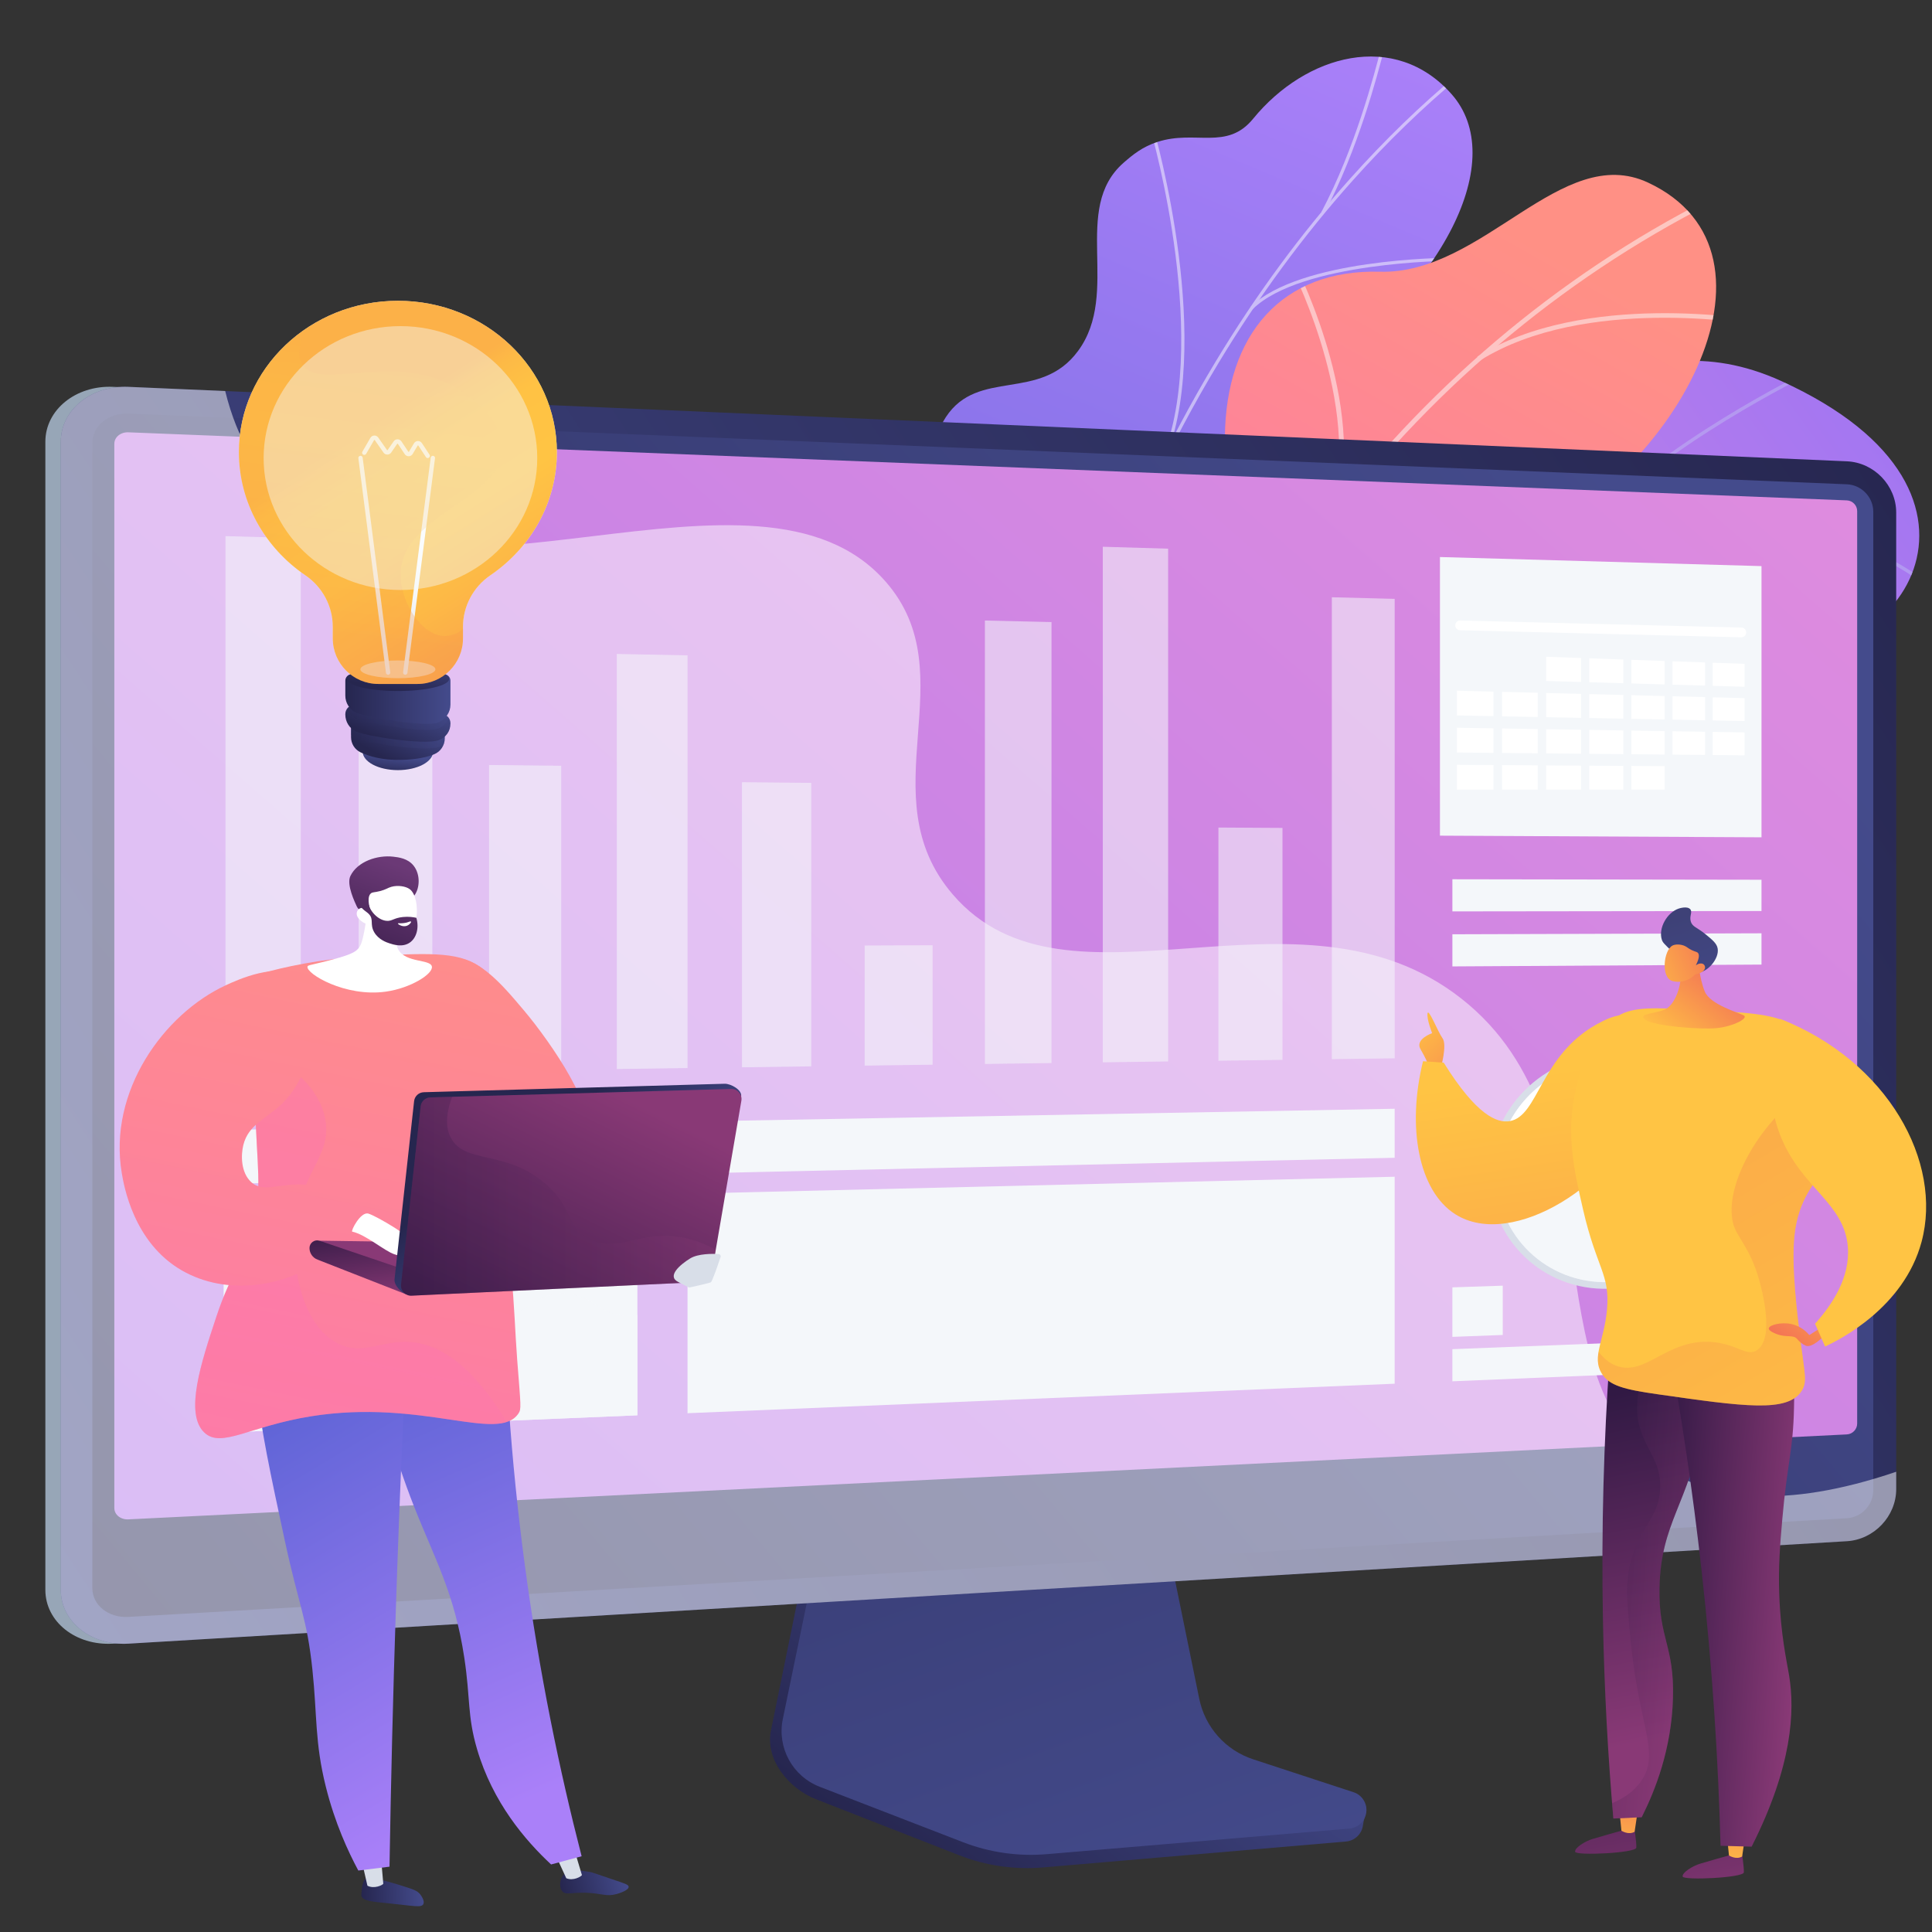 <?xml version="1.0" encoding="utf-8"?>
<!-- Generator: Adobe Illustrator 27.5.0, SVG Export Plug-In . SVG Version: 6.00 Build 0)  -->
<svg version="1.1" xmlns="http://www.w3.org/2000/svg" xmlns:xlink="http://www.w3.org/1999/xlink" x="0px" y="0px"
	viewBox="450 450 2900 2900" style="enable-background:new 0 0 3710 3710;" xml:space="preserve">
<rect x="450" y="450" width="2900" height="2900" fill="#333333" stroke="none"/>
<g id="Illustration">
	<g>
		<g>
			<g>
				<defs>
					<path id="SVGID_1_" d="M1942.745,1754.897l155.589,179.07c0,0,121.148-46.105,147.846-146.315
						c54.473-204.459,229.743-142.48,307.037-127.503c116.565,22.587,229.137-8.345,173.559-142.181
						s195.872-169.294,378.867-105.684c179.073,62.246,393.054-220.158,17.843-390.47
						c-224.075-101.71-380.161,80.334-480.838,153.525c-100.677,73.191-229.383-59.295-302.333,87.705
						c-62.313,125.565-66.348,264.773-184.774,264.107C2037.115,1526.485,1956.52,1585.799,1942.745,1754.897z"/>
				</defs>
				<clipPath id="SVGID_00000147901401981555155540000008555027196571866804_">
					<use xlink:href="#SVGID_1_"  style="overflow:visible;"/>
				</clipPath>
				
					<linearGradient id="SVGID_00000102517667690542611350000008442264783313923973_" gradientUnits="userSpaceOnUse" x1="2063.791" y1="1849.93" x2="3466.88" y2="828.156">
					<stop  offset="0.004" style="stop-color:#E38DDD"/>
					<stop  offset="1" style="stop-color:#9571F6"/>
				</linearGradient>
				
					<path style="clip-path:url(#SVGID_00000147901401981555155540000008555027196571866804_);fill:url(#SVGID_00000102517667690542611350000008442264783313923973_);" d="
					M1942.745,1754.897l155.589,179.07c0,0,121.148-46.105,147.846-146.315c54.473-204.459,229.743-142.48,307.037-127.503
					c116.565,22.587,214.961-8.322,187.509-133.427c-31.06-141.55,181.922-178.047,364.917-114.438
					c179.073,62.246,393.054-220.158,17.843-390.47c-224.075-101.71-380.161,80.334-480.838,153.525
					c-100.677,73.191-229.383-59.295-302.333,87.705c-62.313,125.565-66.348,264.773-184.774,264.107
					C2037.115,1526.485,1956.52,1585.799,1942.745,1754.897z"/>
				<g style="opacity:0.5;clip-path:url(#SVGID_00000147901401981555155540000008555027196571866804_);">
					<path style="fill:#BEB8F2;" d="M1993.464,1846.84l3.913,3.126c1.936-2.423,196.667-244.335,462.023-425.944
						c244.463-167.312,600.637-316.185,909.173-75.286l3.083-3.947c-137.345-107.238-295.376-147.488-469.705-119.634
						c-139.258,22.25-289.134,87.787-445.463,194.791C2190.538,1601.985,1995.406,1844.412,1993.464,1846.84z"/>
					<path style="fill:#BEB8F2;" d="M2829.606,1239.94l3.729,3.345c111.352-124.031,330.042-230.566,332.238-231.628l-2.178-4.51
						C3161.189,1008.215,2941.611,1115.183,2829.606,1239.94z"/>
					<path style="fill:#BEB8F2;" d="M2946.269,1224.565c189.858,58.368,255.121,210.32,255.757,211.848l4.622-1.925
						c-0.644-1.552-66.722-155.625-258.906-214.71L2946.269,1224.565z"/>
					<path style="fill:#BEB8F2;" d="M2292.389,1552.203c214.958-112.593,469.293,91.836,471.605,94.035l3.678-3.391
						c-2.064-2.373-260.74-208.673-477.607-95.079L2292.389,1552.203z"/>
					<path style="fill:#BEB8F2;" d="M2366.898,1485.415l3.988,3.033c93.757-123.234,64.643-315.786,64.337-317.718l-4.946,0.781
						C2430.579,1173.423,2459.35,1363.904,2366.898,1485.415z"/>
					<path style="fill:#BEB8F2;" d="M2028.857,1812.573c74.108-54.824,215.094-3.507,216.51-2.984l1.74-4.694
						c-5.88-2.182-144.935-52.79-221.229,3.653L2028.857,1812.573z"/>
					<path style="fill:#BEB8F2;" d="M2074.201,1754.667l3.875,3.173c46.189-56.383,35.377-190.858,31.823-235.047
						c-0.501-6.245-0.935-11.635-0.823-12.611l-4.966-0.641c-0.178,1.374,0.1,4.958,0.798,13.654
						C2108.421,1566.885,2119.111,1699.845,2074.201,1754.667z"/>
				</g>
			</g>
			<g>
				
					<linearGradient id="SVGID_00000168800781164197978600000002573209592624527283_" gradientUnits="userSpaceOnUse" x1="-3927.408" y1="1675.649" x2="-3243.638" y2="3472.313" gradientTransform="matrix(-0.999 -0.034 -0.034 0.999 -1427.008 -1330.252)">
					<stop  offset="0" style="stop-color:#AA80F9"/>
					<stop  offset="0.996" style="stop-color:#6165D7"/>
				</linearGradient>
				<path style="fill:url(#SVGID_00000168800781164197978600000002573209592624527283_);" d="M2125.159,1832.99
					c35.45,64.693,7.439,130.52-20.293,174.98c-7.086,0.165-11.121,2.067-18.209,3.813c-63.976,15.76-94.627,8.852-160.137,14.431
					c-14.101,1.201-56.561-7.862-73.672-12.679l-31.757-9.49c0,0-62.74-157.771,22.566-203.155
					c85.305-45.384,44.727-202.786,33.507-288.821c-6.89-52.832,6.883-79.201,7.468-99.02
					c6.19-209.799-58.769-269.984-14.847-336.971c48.486-73.948,141.527-21.769,198.522-99.425
					c64.358-87.69-11.07-213.098,68.378-282.472c13.621-11.894,27.939-23.744,50.878-31.203
					c56.622-18.41,103.995,13.508,143.368-34.666c79.14-96.833,213.024-133.424,298.199-36.7
					c84.063,95.462-4.019,289.982-237.675,449.188c-153.259,132.166-153.993,170.94-137.197,265.036
					c11.762,65.909,87.317,236.812-5.99,307.227C2154.962,1683.48,2084.631,1759.034,2125.159,1832.99z"/>
				<g>
					<defs>
						<path id="SVGID_00000041279619585623384350000007887380258809537708_" d="M2065.333,2062.137l-238.71-52.415
							c0,0-68.273-163.448,17.032-208.832c85.306-45.384,44.728-202.786,33.507-288.821
							c-30.443-233.437,242.175-216.964,228.788-519.29c-3.561-80.409-39.262-233.272,30.732-298.598
							c79.743-74.425,143.612-3.916,194.246-65.87c79.14-96.832,213.025-133.423,298.199-36.7
							c84.063,95.462-4.019,289.982-237.674,449.188c-153.26,132.167-153.993,170.94-137.198,265.036
							c11.764,65.909,87.317,236.813-5.99,307.228s-163.636,145.97-123.11,219.926
							C2186.824,1945.523,2065.333,2062.137,2065.333,2062.137z"/>
					</defs>
					<clipPath id="SVGID_00000178185698761355206120000007072813937222183352_">
						<use xlink:href="#SVGID_00000041279619585623384350000007887380258809537708_"  style="overflow:visible;"/>
					</clipPath>
					<g style="opacity:0.5;clip-path:url(#SVGID_00000178185698761355206120000007072813937222183352_);">
						<path style="fill:#FCFDFE;" d="M1960.846,2028.071l-4.821-0.472c2.359-26.646,5.094-53.484,8.127-79.768
							c22.472-194.609,63.731-379.803,122.637-550.443c49.914-144.587,113.163-280.771,187.992-404.768
							c60.177-99.718,128.137-192.132,201.993-274.675c51.92-58.025,106.193-110.612,161.316-156.293
							c9.605-7.963,19.919-15.596,29.895-22.978c13.291-9.835,27.034-20.005,39.201-31.035l3.418,3.255
							c-12.334,11.181-26.17,21.421-39.55,31.323c-9.926,7.345-20.189,14.941-29.697,22.822
							c-54.95,45.538-109.062,97.967-160.834,155.829c-73.673,82.337-141.469,174.533-201.509,274.021
							c-74.675,123.742-137.798,259.655-187.615,403.963c-58.807,170.351-99.999,355.251-122.434,549.559
							C1965.933,1974.66,1963.202,2001.46,1960.846,2028.071z"/>
						<path style="fill:#FCFDFE;" d="M2194.784,1149.371l-4.464-1.831c80.228-176.255-11.784-497.662-12.724-500.887l4.669-1.081
							C2183.208,648.813,2275.654,971.706,2194.784,1149.371z"/>
						<path style="fill:#FCFDFE;" d="M2017.334,1661.716l-4.65-1.342c39.29-126.038,287.035-227.15,289.532-228.158l2.012,4.134
							C2301.751,1437.35,2056.009,1537.648,2017.334,1661.716z"/>
						<path style="fill:#FCFDFE;" d="M2001.74,1735.165l-4.813-0.565c9.477-85.531-26.901-207.94-102.435-344.673
							c-3.798-6.876-3.798-6.876-3.717-7.724l4.82,0.509l-2.41-0.254l2.307-0.599c0.197,0.483,1.63,3.079,3.295,6.088
							C1974.75,1525.46,2011.314,1648.77,2001.74,1735.165z"/>
						<path style="fill:#FCFDFE;" d="M1965.894,1979.517l-4.469-1.816c39.087-86.865,184.482-123.432,185.944-123.791l1.338,4.349
							C2147.264,1858.614,2004.087,1894.642,1965.894,1979.517z"/>
						<path style="fill:#FCFDFE;" d="M1953.553,2028.549c-21.599-74.336-66.734-145.833-137.982-218.576l3.546-2.986
							c71.794,73.303,117.295,145.425,139.105,220.485L1953.553,2028.549z"/>
						<path style="fill:#FCFDFE;" d="M2437.9,770.163l-4.351-2.059c50.542-95.557,79.526-207.352,89.05-244.088
							c2.306-8.893,3.128-12.02,3.619-13.059l4.436,1.89c-0.364,0.798-1.681,5.881-3.349,12.318
							C2517.75,562.02,2488.673,674.17,2437.9,770.163z"/>
						<path style="fill:#FCFDFE;" d="M2330.707,913.7l-3.536-3.145c74.02-72.049,290.809-73.597,300.002-73.628l0.128,4.497
							C2625.071,841.432,2403.344,842.997,2330.707,913.7z"/>
					</g>
				</g>
			</g>
			<g>
				
					<linearGradient id="SVGID_00000010286391881186961200000002273611375085173164_" gradientUnits="userSpaceOnUse" x1="1955.722" y1="1477.753" x2="2691.586" y2="2689.175" gradientTransform="matrix(-1 0.033 0.033 1 4625.77 -751.242)">
					<stop  offset="0" style="stop-color:#FF9085"/>
					<stop  offset="1" style="stop-color:#FB6FBB"/>
				</linearGradient>
				<path style="fill:url(#SVGID_00000010286391881186961200000002273611375085173164_);" d="M2258.225,2024.349
					c-14.508-1.337-68.486,130.15-113.778,36.156c-11.315-23.483-26.089-105.548-133.242-105.68
					c-20.8-0.026-41.601-0.053-62.401-0.079c-19.475-46.056-29.297-93.072,33.128-113.107
					c96.943-31.112,91.435-194.501,61.699-251.358c-36.802-70.372-118.952-235.861,30.095-286.194
					c124.081-41.903,213.465-44.911,214.881-198.347c1.416-153.438,85.277-251.986,232.725-247.874
					c155.166,4.327,272.625-194.528,402.512-133.764c226.319,105.881,42.551,450.154-221.306,557.047
					c-263.855,106.894-105.373,193.088-92.072,318.163c0.577,11.681,0.57,29.834-3.505,51.259
					c-25.091,131.905-160.959,159.136-255.015,269.656C2223.673,2070.955,2282.668,2026.602,2258.225,2024.349z"/>
				<g>
					<defs>
						<path id="SVGID_00000137094132006509289240000008274583361882803842_" d="M2299.265,1982.156l-337.206,8.953
							c-21.447-44.571-49.856-127.09,19.873-149.469c96.944-31.114,91.435-194.501,61.7-251.359
							c-36.803-70.372-118.952-235.861,30.095-286.195c124.08-41.903,213.464-44.91,214.88-198.347
							c1.417-153.437,85.279-251.985,232.726-247.873c155.166,4.327,272.624-194.529,402.511-133.764
							c226.32,105.88,42.551,450.152-221.305,557.046c-263.856,106.894-105.374,193.088-92.073,318.163
							c18.159,170.755-228.442,142.52-289.866,211.932C2272.447,1865.659,2285.367,1938.049,2299.265,1982.156z"/>
					</defs>
					<clipPath id="SVGID_00000024713263585220073760000012294424689330017947_">
						<use xlink:href="#SVGID_00000137094132006509289240000008274583361882803842_"  style="overflow:visible;"/>
					</clipPath>
					<g style="opacity:0.5;clip-path:url(#SVGID_00000024713263585220073760000012294424689330017947_);">
						<path style="fill:#FCFDFE;" d="M2138.485,1936.266l-7.224-1.142c83.385-497.881,422.641-952.77,885.376-1187.148l3.503,6.093
							C2559.356,987.46,2221.525,1440.453,2138.485,1936.266z"/>
						<path style="fill:#FCFDFE;" d="M2208.609,1668.722l-7.306,0.226c-8.855-198.298-195.458-347.349-197.343-348.832l4.649-5.288
							C2010.519,1316.328,2199.613,1467.298,2208.609,1668.722z"/>
						<path style="fill:#FCFDFE;" d="M2156.473,1845.096l-6.576-3.079c93.146-180.035,478.697-216.952,482.581-217.303l0.768,6.874
							C2629.404,1631.935,2247.848,1668.484,2156.473,1845.096z"/>
						<path style="fill:#FCFDFE;" d="M2448.897,1231.207l-6.828-2.538c60.651-148.374-50.49-370.409-51.619-372.634l6.585-2.939
							C2398.181,855.348,2510.67,1080.092,2448.897,1231.207z"/>
						<path style="fill:#FCFDFE;" d="M2671.538,991.188l-4.091-5.763c159.635-100.189,415.814-55.417,418.386-54.949l-1.306,6.783
							C3081.988,936.794,2828.685,892.558,2671.538,991.188z"/>
					</g>
				</g>
			</g>
		</g>
		<g>
			<g>
				
					<linearGradient id="SVGID_00000021113618119166326840000016176082787649318282_" gradientUnits="userSpaceOnUse" x1="2203.911" y1="2806.63" x2="1846.661" y2="3280.494">
					<stop  offset="0" style="stop-color:#444B8C"/>
					<stop  offset="0.996" style="stop-color:#26264F"/>
				</linearGradient>
				<path style="fill:url(#SVGID_00000021113618119166326840000016176082787649318282_);" d="M2325.863,3108.844
					c-41.312-13.703-72.188-48.763-80.895-91.856L2184.84,2719.4l-514.346,18.265l-63.301,310.021
					c-8.866,43.418,26.623,86.978,67.495,102.969l215.191,84.197c40.024,15.66,83.047,21.897,125.808,18.239l454.776-38.906
					c13.295-1.137,23.958-11.587,25.505-24.994c1.547-13.407,10.862-28.461-1.815-32.666L2325.863,3108.844z"/>
				
					<linearGradient id="SVGID_00000142135919351766769970000009391738194312368285_" gradientUnits="userSpaceOnUse" x1="2174.326" y1="3420.122" x2="1306.844" y2="1046.459">
					<stop  offset="0" style="stop-color:#444B8C"/>
					<stop  offset="0.996" style="stop-color:#26264F"/>
				</linearGradient>
				<path style="fill:url(#SVGID_00000142135919351766769970000009391738194312368285_);" d="M2330.952,3090.745
					c-41.27-13.53-72.115-48.15-80.813-90.702l-60.067-293.847l-501.808,18.054l-63.238,306.123
					c-8.856,42.872,14.576,85.864,55.407,101.655l214.975,83.138c39.984,15.463,82.963,21.622,125.681,18.01l454.318-38.416
					c13.281-1.123,23.934-11.442,25.48-24.68c1.546-13.238-6.444-25.734-19.109-29.886L2330.952,3090.745z"/>
			</g>
			<g>
				<g>
					<path style="fill:#97A6B7;" d="M619.498,2917.192c-55.777,3.325-101.408-32.86-101.408-80.679V1112.995
						c0-47.819,45.631-84.747,101.408-82.33l2579.476,111.766c40.95,1.774,74.109,36.3,74.109,76.969V2685.24
						c0,40.67-33.159,75.735-74.109,78.176L619.498,2917.192z"/>
					
						<linearGradient id="SVGID_00000154425677915797577930000011966514636652236458_" gradientUnits="userSpaceOnUse" x1="440.092" y1="2869.08" x2="3310.904" y2="986.671">
						<stop  offset="0" style="stop-color:#444B8C"/>
						<stop  offset="0.996" style="stop-color:#26264F"/>
					</linearGradient>
					<path style="fill:url(#SVGID_00000154425677915797577930000011966514636652236458_);" d="M642.68,2917.192
						c-55.777,3.325-101.409-32.86-101.409-80.679V1112.995c0-47.819,45.631-84.747,101.409-82.33l2579.476,111.766
						c40.95,1.774,74.109,36.3,74.109,76.969V2685.24c0,40.67-33.159,75.735-74.109,78.176L642.68,2917.192z"/>
					
						<linearGradient id="SVGID_00000049200009351547696290000008893185181600903074_" gradientUnits="userSpaceOnUse" x1="2845.782" y1="1132.173" x2="180.417" y2="3358.86">
						<stop  offset="0" style="stop-color:#444B8C"/>
						<stop  offset="0.996" style="stop-color:#26264F"/>
					</linearGradient>
					<path style="fill:url(#SVGID_00000049200009351547696290000008893185181600903074_);" d="M3222.157,1176.929L642.681,1070.813
						c-29.819-1.226-54.063,18.476-54.063,44.011v1340.443v378.646c0,25.535,24.244,44.842,54.063,43.13l2579.476-148.125
						c21.949-1.26,39.697-19.968,39.697-41.79v-335.085V1218.072C3261.854,1196.251,3244.106,1177.832,3222.157,1176.929z"/>
					
						<linearGradient id="SVGID_00000014623035955460064880000005821619115110039226_" gradientUnits="userSpaceOnUse" x1="3048.288" y1="570.658" x2="-550.472" y2="4691.462">
						<stop  offset="0.004" style="stop-color:#E38DDD"/>
						<stop  offset="1" style="stop-color:#9571F6"/>
					</linearGradient>
					<path style="fill:url(#SVGID_00000014623035955460064880000005821619115110039226_);" d="M642.68,2730.625
						c-11.609,0.574-21.064-7.041-21.064-16.972V1116.098c0-9.931,9.455-17.639,21.064-17.179l2579.476,102.159
						c8.561,0.339,15.52,7.544,15.52,16.059v1369.761c0,8.515-6.959,15.789-15.52,16.212L642.68,2730.625z"/>
				</g>
				<path style="opacity:0.5;fill:#FFFFFF;" d="M2952.87,2656.735c-217.01-134.238-65.435-515.91-309.144-707.678
					c-245.703-193.338-591.437,43.789-763.547-156.434c-128.151-149.084,21.799-329.097-100.565-469.302
					c-191.892-219.873-683.121,82.526-908.808-134.087c-32.043-30.755-64.379-77.413-82.782-152.271l-145.344-6.298
					c-55.777-2.417-101.409,34.511-101.409,82.33v1723.518c0,47.82,45.631,84.004,101.409,80.679l2579.476-153.776
					c40.95-2.441,74.109-37.506,74.109-78.176v-26.061C3124.987,2717.298,3020.281,2698.434,2952.87,2656.735z"/>
			</g>
			<g>
				<polygon style="fill:#F4F7FA;" points="785.898,2600.329 1406.76,2574.423 1406.76,2248.926 785.898,2263.982 				"/>
				<g style="opacity:0.8;">
					<g style="opacity:0.7;">
						<polygon style="fill:#F4F7FA;" points="2449.134,2039.856 2543.459,2038.554 2543.459,1348.917 2449.134,1346.499 						"/>
						<polygon style="fill:#F4F7FA;" points="2278.911,2042.204 2375.065,2040.878 2375.065,1692.739 2278.911,1692.17 						"/>
						<polygon style="fill:#F4F7FA;" points="2105.357,2044.599 2203.396,2043.246 2203.396,1273.588 2105.357,1270.709 						"/>
						<polygon style="fill:#F4F7FA;" points="1928.376,2047.041 2028.355,2045.661 2028.354,1383.738 1928.376,1381.442 						"/>
						<polygon style="fill:#F4F7FA;" points="1747.869,2049.531 1849.845,2048.125 1849.845,1868.878 1747.869,1869.28 						"/>
						<polygon style="fill:#F4F7FA;" points="1563.724,2052.072 1667.758,2050.637 1667.758,1625.111 1563.724,1624.136 						"/>
						<polygon style="fill:#F4F7FA;" points="1375.831,2054.665 1481.987,2053.2 1481.987,1433.71 1375.831,1431.63 						"/>
						<polygon style="fill:#F4F7FA;" points="1184.08,2057.31 1292.423,2055.815 1292.423,1599.426 1184.08,1598.282 						"/>
						<polygon style="fill:#F4F7FA;" points="988.342,2060.011 1098.941,2058.485 1098.941,1343.249 988.343,1340.597 						"/>
						<polygon style="fill:#F4F7FA;" points="788.498,2062.768 901.423,2061.21 901.423,1257.916 788.498,1254.733 						"/>
					</g>
				</g>
				<polygon style="fill:#F4F7FA;" points="2630.082,2523.38 3094.071,2504.02 3094.071,2457.064 2630.082,2475.138 				"/>
				<polygon style="fill:#F4F7FA;" points="2630.082,1900.627 3094.071,1897.871 3094.071,1850.915 2630.082,1852.385 				"/>
				<polygon style="fill:#F4F7FA;" points="2630.082,1818.043 3094.071,1817.488 3094.071,1770.532 2630.082,1769.8 				"/>
				<polygon style="fill:#F4F7FA;" points="2630.082,2456.692 2705.698,2453.827 2705.698,2379.836 2630.082,2382.379 				"/>
				<g>
					<path style="fill:#D8DEE8;" d="M2686.09,2212.9c0,98.125,80.655,174.914,179.121,171.546
						c97.35-3.33,175.46-83.923,175.46-180.042c0-96.121-78.111-172.97-175.46-171.634
						C2766.745,2034.121,2686.09,2114.774,2686.09,2212.9z"/>
					<path style="opacity:0.35;fill:#FFFFFF;" d="M2696.484,2207.377c2.229-70.667,48.793-131.003,112.809-154.329
						c17.533-6.389,36.347-10.026,55.918-10.306c91.857-1.313,165.605,71.176,165.605,161.897
						c0,90.721-73.747,166.745-165.605,169.833c-92.851,3.122-168.862-69.313-168.862-161.819
						C2696.349,2210.886,2696.429,2209.135,2696.484,2207.377z"/>
					<path style="fill:#F4F7FA;" d="M2696.484,2207.377c2.229-70.667,48.793-131.003,112.809-154.329
						c17.533-6.389,36.347-10.026,55.918-10.306c91.857-1.313,165.605,71.176,165.605,161.897
						c0,90.721-73.747,166.745-165.605,169.833c-92.851,3.122-168.862-69.313-168.862-161.819
						C2696.349,2210.886,2696.429,2209.135,2696.484,2207.377z"/>
					<g>
						<path style="fill:#FFFFFF;" d="M2696.484,2207.377c2.229-70.667,48.793-131.003,112.809-154.329l55.918,155.56
							L2696.484,2207.377z"/>
					</g>
				</g>
				<g style="opacity:0.8;">
					<path style="fill:#F4F7FA;" d="M956.411,2395.443c39.44,1.487,45.298-21.348,84.13-23.561
						c65.861-3.75,81.991,60.348,145.454,59.37c51.805-0.8,64.84-44.076,116.126-39.28c38.124,3.565,45.628,28.945,82.797,32.588
						c7.421,0.727,14.723,0.444,21.843-0.598v150.46l-620.862,25.906v-266.21c33.279,2.397,57.574,9.927,74.973,17.554
						C902.726,2370.02,916.617,2393.943,956.411,2395.443z"/>
				</g>
				<polygon style="fill:#F4F7FA;" points="2611.41,1704.361 3094.071,1706.838 3094.071,1299.748 2611.41,1286.12 				"/>
				<polygon style="fill:#F4F7FA;" points="788.498,2227.055 2543.459,2187.859 2543.459,2114.289 788.498,2146.102 				"/>
				<polygon style="fill:#F4F7FA;" points="1481.987,2571.284 2543.459,2526.994 2543.459,2216.318 1481.987,2241.752 				"/>
				<path style="fill:#FFFFFF;" d="M3063.782,1406.618c-0.062,0-0.125-0.001-0.188-0.003l-422.077-10.609
					c-4.041-0.101-7.234-3.459-7.132-7.501c0.102-4.041,3.488-7.26,7.5-7.132l422.077,10.609c4.041,0.101,7.234,3.459,7.133,7.5
					C3070.996,1403.461,3067.74,1406.618,3063.782,1406.618z"/>
				<g>
					<polygon style="fill:#FFFFFF;" points="2823.192,1473.686 2770.835,1472.157 2770.835,1435.832 2823.192,1437.7 					"/>
					<polygon style="fill:#FFFFFF;" points="2886.671,1475.539 2835.514,1474.045 2835.514,1438.14 2886.671,1439.967 					"/>
					<polygon style="fill:#FFFFFF;" points="2948.709,1477.35 2898.712,1475.89 2898.712,1440.396 2948.709,1442.181 					"/>
					<polygon style="fill:#FFFFFF;" points="3009.357,1479.12 2960.479,1477.693 2960.479,1442.601 3009.357,1444.346 					"/>
					<polygon style="fill:#FFFFFF;" points="3068.658,1480.851 3020.864,1479.456 3020.864,1444.757 3068.658,1446.463 					"/>
					<polygon style="fill:#FFFFFF;" points="2691.709,1524.971 2636.822,1523.903 2636.822,1486.706 2691.709,1488.131 					"/>
					<polygon style="fill:#FFFFFF;" points="2758.223,1526.266 2704.623,1525.222 2704.623,1488.466 2758.223,1489.858 					"/>
					<polygon style="fill:#FFFFFF;" points="2823.192,1527.53 2770.835,1526.511 2770.835,1490.186 2823.192,1491.545 					"/>
					<polygon style="fill:#FFFFFF;" points="2886.671,1528.766 2835.514,1527.77 2835.514,1491.865 2886.671,1493.193 					"/>
					<polygon style="fill:#FFFFFF;" points="2948.709,1529.973 2898.712,1529 2898.712,1493.506 2948.709,1494.804 					"/>
					<polygon style="fill:#FFFFFF;" points="3009.357,1531.153 2960.479,1530.202 2960.479,1495.11 3009.357,1496.379 					"/>
					<polygon style="fill:#FFFFFF;" points="3068.658,1532.307 3020.864,1531.377 3020.864,1496.678 3068.658,1497.919 					"/>
					<polygon style="fill:#FFFFFF;" points="2691.709,1580.095 2636.822,1579.561 2636.822,1542.364 2691.709,1543.255 					"/>
					<polygon style="fill:#FFFFFF;" points="2758.223,1580.742 2704.623,1580.221 2704.623,1543.465 2758.223,1544.335 					"/>
					<polygon style="fill:#FFFFFF;" points="2823.192,1581.375 2770.835,1580.865 2770.835,1544.54 2823.192,1545.39 					"/>
					<polygon style="fill:#FFFFFF;" points="2886.671,1581.992 2835.514,1581.495 2835.514,1545.59 2886.671,1546.42 					"/>
					<polygon style="fill:#FFFFFF;" points="2948.709,1582.596 2898.712,1582.109 2898.712,1546.616 2948.709,1547.427 					"/>
					<polygon style="fill:#FFFFFF;" points="3009.357,1583.186 2960.479,1582.711 2960.479,1547.618 3009.357,1548.412 					"/>
					<polygon style="fill:#FFFFFF;" points="3068.658,1583.763 3020.864,1583.298 3020.864,1548.599 3068.658,1549.375 					"/>
					<polygon style="fill:#FFFFFF;" points="2691.709,1635.219 2636.822,1635.219 2636.822,1598.022 2691.709,1598.379 					"/>
					<polygon style="fill:#FFFFFF;" points="2758.223,1635.219 2704.623,1635.219 2704.623,1598.463 2758.223,1598.812 					"/>
					<polygon style="fill:#FFFFFF;" points="2823.192,1635.219 2770.835,1635.219 2770.835,1598.894 2823.192,1599.234 					"/>
					<polygon style="fill:#FFFFFF;" points="2886.671,1635.219 2835.514,1635.219 2835.514,1599.314 2886.671,1599.647 					"/>
					<polygon style="fill:#FFFFFF;" points="2948.709,1635.219 2898.712,1635.219 2898.712,1599.725 2948.709,1600.051 					"/>
				</g>
			</g>
		</g>
		<g>
			<path style="opacity:0.75;fill:#F4F7FA;" d="M1285.888,1128.708c0-125.495-106.843-227.229-238.641-227.229
				s-238.64,101.734-238.64,227.229c0,76.16,39.353,143.565,99.751,184.794c25.624,17.491,41.164,46.32,41.164,77.344v17.389
				c0,37.782,30.628,68.41,68.411,68.41h58.629c37.782,0,68.41-30.628,68.41-68.41v-17.389c0-31.024,15.54-59.853,41.164-77.344
				C1246.535,1272.273,1285.888,1204.867,1285.888,1128.708z"/>
			
				<linearGradient id="SVGID_00000018942459982804979180000001224939767743775398_" gradientUnits="userSpaceOnUse" x1="1042.277" y1="1617.725" x2="1046.515" y2="1583.818">
				<stop  offset="0.004" style="stop-color:#26264F"/>
				<stop  offset="1" style="stop-color:#444B8C"/>
			</linearGradient>
			
				<ellipse style="fill:url(#SVGID_00000018942459982804979180000001224939767743775398_);" cx="1047.248" cy="1577.958" rx="52.937" ry="28.026"/>
			
				<linearGradient id="SVGID_00000034061510071830767000000015269223749953182351_" gradientUnits="userSpaceOnUse" x1="1024.846" y1="1586.822" x2="1067.229" y2="1510.533">
				<stop  offset="0.004" style="stop-color:#26264F"/>
				<stop  offset="1" style="stop-color:#444B8C"/>
			</linearGradient>
			<path style="fill:url(#SVGID_00000034061510071830767000000015269223749953182351_);" d="M976.914,1527.892v28.621
				c0,9.683,5.511,18.556,14.251,22.724c12.134,5.786,32.308,12.137,61.628,11.386c23.786-0.609,39.296-4.494,49.157-8.575
				c9.526-3.943,15.632-13.362,15.632-23.672v-15.836L976.914,1527.892z"/>
			
				<linearGradient id="SVGID_00000164478933941670608680000010748997542213349017_" gradientUnits="userSpaceOnUse" x1="976.914" y1="1550.668" x2="1117.582" y2="1550.668">
				<stop  offset="0.004" style="stop-color:#26264F"/>
				<stop  offset="1" style="stop-color:#444B8C"/>
			</linearGradient>
			<path style="opacity:0.3;fill:url(#SVGID_00000164478933941670608680000010748997542213349017_);" d="M976.914,1552.961
				c2.144,2.084,4.627,3.852,7.416,5.182c13.613,6.492,102.778,20.997,124.287,12.916c2.793-1.049,5.306-2.453,7.507-4.147
				c0.941-2.703,1.458-5.58,1.458-8.537v-15.836l-140.667-14.648V1552.961z"/>
			
				<linearGradient id="SVGID_00000093899121018174301090000003186901804081480123_" gradientUnits="userSpaceOnUse" x1="1028.881" y1="1565.975" x2="1070.734" y2="1485.447">
				<stop  offset="0.004" style="stop-color:#26264F"/>
				<stop  offset="1" style="stop-color:#444B8C"/>
			</linearGradient>
			<path style="fill:url(#SVGID_00000093899121018174301090000003186901804081480123_);" d="M983.159,1508.419
				c-7.922-0.825-14.817,5.389-14.817,13.354v0.811c0,10.864,6.182,20.817,15.988,25.493
				c13.613,6.492,102.778,20.997,124.287,12.916c10.827-4.068,17.537-13.364,17.537-24.93v-0.653
				c0-6.877-5.196-12.642-12.036-13.354L983.159,1508.419z"/>
			
				<linearGradient id="SVGID_00000025416731364369436510000008600893348186373026_" gradientUnits="userSpaceOnUse" x1="970.612" y1="1526.961" x2="1123.814" y2="1526.961">
				<stop  offset="0.004" style="stop-color:#26264F"/>
				<stop  offset="1" style="stop-color:#444B8C"/>
			</linearGradient>
			<path style="opacity:0.3;fill:url(#SVGID_00000025416731364369436510000008600893348186373026_);" d="M1114.118,1522.056
				l-130.959-13.637c-5.167-0.538-9.882,1.928-12.547,5.91c2.631,6.199,7.421,11.384,13.718,14.387
				c13.613,6.492,106.576,22.888,124.287,14.543c6.894-3.249,12.301-8.733,15.198-15.4
				C1121.656,1524.694,1118.183,1522.479,1114.118,1522.056z"/>
			
				<linearGradient id="SVGID_00000087391732209700858290000003356603389092952232_" gradientUnits="userSpaceOnUse" x1="968.342" y1="1499.279" x2="1126.154" y2="1499.279">
				<stop  offset="0.004" style="stop-color:#26264F"/>
				<stop  offset="1" style="stop-color:#444B8C"/>
			</linearGradient>
			<path style="fill:url(#SVGID_00000087391732209700858290000003356603389092952232_);" d="M978.036,1462.049
				c-5.354,0-9.693,4.34-9.693,9.693v22.416c0,10.863,6.182,20.817,15.988,25.493c13.613,6.492,106.576,22.889,124.287,14.543
				c10.463-4.931,17.537-14.991,17.537-26.557v-35.894c0-5.354-4.34-9.693-9.693-9.693H978.036z"/>
			
				<linearGradient id="SVGID_00000049937243595678443160000000970145751735580851_" gradientUnits="userSpaceOnUse" x1="1043.329" y1="1487.376" x2="1058.869" y2="1414.619">
				<stop  offset="0.004" style="stop-color:#26264F"/>
				<stop  offset="1" style="stop-color:#444B8C"/>
			</linearGradient>
			
				<ellipse style="fill:url(#SVGID_00000049937243595678443160000000970145751735580851_);" cx="1047.248" cy="1469.027" rx="76.954" ry="18.194"/>
			
				<linearGradient id="SVGID_00000042728496750437350210000007403578491303872129_" gradientUnits="userSpaceOnUse" x1="1013.485" y1="1081.399" x2="1321.805" y2="1570.896">
				<stop  offset="0" style="stop-color:#FCB148"/>
				<stop  offset="0.052" style="stop-color:#FDBA46"/>
				<stop  offset="0.142" style="stop-color:#FFC244"/>
				<stop  offset="0.318" style="stop-color:#FFC444"/>
				<stop  offset="0.485" style="stop-color:#FDB946"/>
				<stop  offset="0.775" style="stop-color:#F99C4D"/>
				<stop  offset="0.866" style="stop-color:#F8924F"/>
				<stop  offset="1" style="stop-color:#F8924F"/>
			</linearGradient>
			<path style="fill:url(#SVGID_00000042728496750437350210000007403578491303872129_);" d="M1285.888,1128.708
				c0-125.495-106.843-227.229-238.641-227.229s-238.64,101.734-238.64,227.229c0,76.16,39.353,143.565,99.751,184.794
				c25.624,17.491,41.164,46.32,41.164,77.344v17.389c0,37.782,30.628,68.41,68.411,68.41h58.629c37.782,0,68.41-30.628,68.41-68.41
				v-17.389c0-31.024,15.54-59.853,41.164-77.344C1246.535,1272.273,1285.888,1204.867,1285.888,1128.708z"/>
			<ellipse style="opacity:0.5;fill:#F4F7FA;" cx="1047.248" cy="1454.681" rx="56.309" ry="13.313"/>
			<g>
				
					<linearGradient id="SVGID_00000111153792098853703050000009859614121672647056_" gradientUnits="userSpaceOnUse" x1="957.159" y1="1458.306" x2="1020.027" y2="1274.647">
					<stop  offset="0.494" style="stop-color:#EBEFF2"/>
					<stop  offset="1" style="stop-color:#FFFFFF"/>
				</linearGradient>
				<path style="fill:url(#SVGID_00000111153792098853703050000009859614121672647056_);" d="M1032.574,1462.816
					c-1.613,0-3.012-1.198-3.224-2.839l-41.425-322.149c-0.229-1.783,1.03-3.413,2.813-3.642c1.786-0.24,3.413,1.03,3.642,2.812
					l41.425,322.149c0.229,1.783-1.03,3.413-2.813,3.642C1032.852,1462.808,1032.712,1462.816,1032.574,1462.816z"/>
				
					<linearGradient id="SVGID_00000072976067607266491370000002875414994041270163_" gradientUnits="userSpaceOnUse" x1="1017.263" y1="1478.88" x2="1080.131" y2="1295.22">
					<stop  offset="0.494" style="stop-color:#EBEFF2"/>
					<stop  offset="1" style="stop-color:#FFFFFF"/>
				</linearGradient>
				<path style="fill:url(#SVGID_00000072976067607266491370000002875414994041270163_);" d="M1058.304,1462.816
					c-0.138,0-0.278-0.008-0.419-0.027c-1.783-0.229-3.042-1.859-2.813-3.642l41.426-322.149c0.229-1.783,1.858-3.054,3.642-2.812
					c1.783,0.229,3.042,1.859,2.813,3.642l-41.426,322.149C1061.316,1461.618,1059.917,1462.816,1058.304,1462.816z"/>
				
					<linearGradient id="SVGID_00000031185708199591105840000008007600837505528228_" gradientUnits="userSpaceOnUse" x1="935.266" y1="1450.812" x2="998.135" y2="1267.153">
					<stop  offset="0.494" style="stop-color:#EBEFF2"/>
					<stop  offset="1" style="stop-color:#FFFFFF"/>
				</linearGradient>
				<path style="fill:url(#SVGID_00000031185708199591105840000008007600837505528228_);" d="M1092.041,1137.567
					c-1.057,0-2.095-0.515-2.72-1.463l-11.433-17.344c-0.118-0.178-0.299-0.281-0.464-0.261c-0.283,0.007-0.403,0.208-0.442,0.273
					l-7.548,12.643c-1.251,2.094-3.444,3.381-5.866,3.441c-2.407,0.078-4.682-1.117-6.04-3.151l-10.364-15.539
					c-0.113-0.168-0.264-0.256-0.448-0.257c-0.22,0.041-0.323,0.078-0.434,0.237l-9.105,13.161c-1.315,1.902-3.471,3.04-5.768,3.044
					c-0.005,0-0.01,0-0.014,0c-2.296,0-4.456-1.131-5.78-3.03l-13.126-18.804c-0.118-0.17-0.285-0.229-0.463-0.246
					c-0.188,0.008-0.334,0.103-0.438,0.281l-11.981,20.682c-0.9,1.554-2.893,2.085-4.446,1.184
					c-1.556-0.901-2.085-2.892-1.185-4.447l11.981-20.683c1.219-2.102,3.385-3.418,5.796-3.519c2.391-0.122,4.682,1.03,6.073,3.024
					l13.126,18.804c0.114,0.162,0.263,0.246,0.443,0.246c0.176-0.002,0.322-0.081,0.431-0.238l9.105-13.161
					c1.332-1.924,3.526-3.07,5.841-3.043c2.332,0.021,4.503,1.2,5.807,3.156l10.364,15.538c0.117,0.175,0.292,0.321,0.464,0.256
					c0.282-0.006,0.401-0.207,0.44-0.272l7.548-12.643c1.256-2.102,3.457-3.389,5.887-3.443c2.406-0.054,4.692,1.138,6.042,3.186
					l11.433,17.344c0.989,1.5,0.574,3.518-0.927,4.508C1093.277,1137.394,1092.655,1137.567,1092.041,1137.567z"/>
			</g>
			
				<linearGradient id="SVGID_00000069374557660884285740000009331734242833864591_" gradientUnits="userSpaceOnUse" x1="1024.305" y1="971.062" x2="962.849" y2="1477.539">
				<stop  offset="0" style="stop-color:#FCB148"/>
				<stop  offset="0.052" style="stop-color:#FDBA46"/>
				<stop  offset="0.142" style="stop-color:#FFC244"/>
				<stop  offset="0.318" style="stop-color:#FFC444"/>
				<stop  offset="0.485" style="stop-color:#FDB946"/>
				<stop  offset="0.775" style="stop-color:#F99C4D"/>
				<stop  offset="0.866" style="stop-color:#F8924F"/>
				<stop  offset="1" style="stop-color:#F8924F"/>
			</linearGradient>
			<path style="opacity:0.3;fill:url(#SVGID_00000069374557660884285740000009331734242833864591_);" d="M1051.579,1307.938
				c5.112-87.581,152.759-108.078,152.126-186.294c-0.39-48.172-59.061-83.948-71.589-91.113
				c-92.316-52.8-205.943,8.172-229.409-34.981c-5.843-10.744-3.103-22.44-1.543-29.1c2.358-10.066,7.697-19.443,15.616-28.018
				c-65.132,40.574-108.172,110.633-108.172,190.275c0,76.16,39.353,143.566,99.751,184.794
				c25.624,17.491,41.164,46.32,41.164,77.344v17.389c0,37.782,30.629,68.41,68.411,68.41h58.629c37.782,0,68.41-30.628,68.41-68.41
				v-13.903c-8.069,6.184-17.337,10.497-27.5,10.414C1082.211,1404.456,1049.035,1351.521,1051.579,1307.938z"/>
			<ellipse style="opacity:0.44;fill:#F4F7FA;" cx="1051.065" cy="1137.567" rx="205.355" ry="198.042"/>
		</g>
		<g>
			
				<linearGradient id="SVGID_00000036219573448746272290000012231199190508727183_" gradientUnits="userSpaceOnUse" x1="2563.714" y1="1980.674" x2="2699.482" y2="2118.866">
				<stop  offset="0" style="stop-color:#FFC444"/>
				<stop  offset="0.996" style="stop-color:#F36F56"/>
			</linearGradient>
			<path style="fill:url(#SVGID_00000036219573448746272290000012231199190508727183_);" d="M2612.335,2054.485
				c0,0,10.319-35.787,3-45.967c-7.319-10.181-21.151-45.967-22.565-37.329c-1.414,8.638,6.916,29.617,6.916,29.617
				s-25.915,8.947-17.585,23.755c8.33,14.808,12.082,21.904,10.669,26.223C2591.357,2055.102,2610.484,2057.57,2612.335,2054.485z"
				/>
			
				<linearGradient id="SVGID_00000102523654238761921750000016620293016842526102_" gradientUnits="userSpaceOnUse" x1="-321.598" y1="2915.013" x2="-205.018" y2="3335.714" gradientTransform="matrix(0.997 0.08 -0.08 0.997 3360.928 65.436)">
				<stop  offset="0" style="stop-color:#311944"/>
				<stop  offset="1" style="stop-color:#893976"/>
			</linearGradient>
			<path style="fill:url(#SVGID_00000102523654238761921750000016620293016842526102_);" d="M2902.904,3192.329
				c0,0,3.742,22.905,3.265,31.056c-0.475,8.152-90.935,12.319-91.848,6.212c-0.914-6.107,14.952-15.817,26.119-19.244
				c11.167-3.428,43.852-12.574,43.852-12.574L2902.904,3192.329z"/>
			
				<linearGradient id="SVGID_00000070821405166921371230000002184118668112443289_" gradientUnits="userSpaceOnUse" x1="-217.842" y1="3212.453" x2="-216.153" y2="3070.529" gradientTransform="matrix(0.997 0.08 -0.08 0.997 3360.928 65.436)">
				<stop  offset="0" style="stop-color:#FFC444"/>
				<stop  offset="0.996" style="stop-color:#F36F56"/>
			</linearGradient>
			<path style="fill:url(#SVGID_00000070821405166921371230000002184118668112443289_);" d="M2880.947,3169.494l2.885,28.481
				c0,0,10.508,6.944,19.766,1.584l4.633-31L2880.947,3169.494z"/>
			
				<linearGradient id="SVGID_00000135675501826158586250000011343153490283119527_" gradientUnits="userSpaceOnUse" x1="-175.643" y1="2874.561" x2="-59.063" y2="3295.266" gradientTransform="matrix(0.997 0.08 -0.08 0.997 3360.928 65.436)">
				<stop  offset="0" style="stop-color:#311944"/>
				<stop  offset="1" style="stop-color:#893976"/>
			</linearGradient>
			<path style="fill:url(#SVGID_00000135675501826158586250000011343153490283119527_);" d="M3064.299,3229.459
				c0,0,3.743,22.904,3.267,31.056c-0.476,8.152-90.936,12.319-91.849,6.212c-0.914-6.106,14.952-15.817,26.119-19.245
				c11.167-3.427,43.851-12.574,43.851-12.574L3064.299,3229.459z"/>
			
				<linearGradient id="SVGID_00000142860265330854327380000013232140221709236915_" gradientUnits="userSpaceOnUse" x1="-53.732" y1="3214.403" x2="-52.042" y2="3072.478" gradientTransform="matrix(0.997 0.08 -0.08 0.997 3360.928 65.436)">
				<stop  offset="0" style="stop-color:#FFC444"/>
				<stop  offset="0.996" style="stop-color:#F36F56"/>
			</linearGradient>
			<path style="fill:url(#SVGID_00000142860265330854327380000013232140221709236915_);" d="M3042.342,3206.625l2.886,28.481
				c0,0,10.507,6.945,19.766,1.584l4.632-31L3042.342,3206.625z"/>
			
				<linearGradient id="SVGID_00000026852491160621738840000000627804277841220767_" gradientUnits="userSpaceOnUse" x1="2892.051" y1="2538.055" x2="2992.306" y2="3050.607">
				<stop  offset="0" style="stop-color:#311944"/>
				<stop  offset="1" style="stop-color:#893976"/>
			</linearGradient>
			<path style="fill:url(#SVGID_00000026852491160621738840000000627804277841220767_);" d="M2897.362,2425.975
				c-10.456,21.198-20.912,42.397-31.369,63.594c-8.409,120.975-12.588,252.521-9.904,393.202
				c1.997,104.666,7.591,203.816,15.625,296.886c14.177-0.649,28.354-1.303,42.531-1.952c20.5-40.686,44.7-102.327,46.927-178.417
				c2.323-79.369-21.739-89.907-20.213-165.901c1.979-98.496,43.281-124.775,65.286-243.252
				c8.415-45.309,14.081-104.489,7.346-176.287C2974.847,2417.89,2936.105,2421.936,2897.362,2425.975z"/>
			
				<linearGradient id="SVGID_00000073703428198629056160000012429912136631733660_" gradientUnits="userSpaceOnUse" x1="-299.663" y1="2756.013" x2="-148.558" y2="2756.013" gradientTransform="matrix(0.997 0.08 -0.08 0.997 3360.928 65.436)">
				<stop  offset="0" style="stop-color:#311944"/>
				<stop  offset="1" style="stop-color:#893976"/>
			</linearGradient>
			<path style="opacity:0.3;fill:url(#SVGID_00000073703428198629056160000012429912136631733660_);" d="M3013.591,2413.849
				c-20.924,2.182-41.847,4.364-62.771,6.551c-37.665,65.544-48.18,133.765-41.571,163.941c9.35,42.695,34.086,56.371,32.727,99.236
				c-1.345,42.414-26.334,53.412-42.186,103.403c-10.973,34.612-8.078,66.435-1.835,128.67
				c12.573,125.36,42.844,163.698,17.488,204.799c-7.206,11.678-20.187,25.586-45.622,36.205c0.623,7.687,1.236,15.399,1.893,23.005
				c14.177-0.647,28.354-1.303,42.531-1.95c20.501-40.691,44.7-102.328,46.927-178.419c2.323-79.37-21.739-89.909-20.213-165.902
				c1.979-98.496,43.281-124.773,65.285-243.25C3014.66,2544.828,3020.326,2485.648,3013.591,2413.849z"/>
			
				<linearGradient id="SVGID_00000124142922680229019600000014950809625046002361_" gradientUnits="userSpaceOnUse" x1="-214.355" y1="2777.598" x2="15.036" y2="2777.598" gradientTransform="matrix(0.997 0.08 -0.08 0.997 3360.928 65.436)">
				<stop  offset="0" style="stop-color:#311944"/>
				<stop  offset="1" style="stop-color:#893976"/>
			</linearGradient>
			<path style="fill:url(#SVGID_00000124142922680229019600000014950809625046002361_);" d="M2953.615,2464.139
				c19.628,107.031,36.965,221.58,50.492,343.064c16.333,146.682,25.049,284.967,28.476,413.358
				c15.56,0.443,31.121,0.88,46.682,1.322c61.317-121.301,65.063-203.542,56.222-257.086c-3.407-20.633-12.66-61.091-14.772-121.555
				c-1.471-42.148,1.217-74.224,4.576-112.783c7.363-84.542,16.3-102.999,17.584-167.665c1.207-60.689,1.455-91.397-15.869-109.322
				C3081.363,2406.25,2962.623,2459.959,2953.615,2464.139z"/>
			
				<linearGradient id="SVGID_00000004546180339210334710000004656461613194937472_" gradientUnits="userSpaceOnUse" x1="2744.72" y1="2062.315" x2="2913.891" y2="3148.769">
				<stop  offset="0" style="stop-color:#FFC444"/>
				<stop  offset="0.996" style="stop-color:#F36F56"/>
			</linearGradient>
			<path style="fill:url(#SVGID_00000004546180339210334710000004656461613194937472_);" d="M2617.076,2045.085
				c-10.349-0.722-20.696-1.444-31.045-2.166c-24.413,98.651-6.903,194.347,48.197,229.541
				c86.085,54.985,246.071-48.609,280.741-161.41c15.218-49.511,11.753-120.964-18.661-134.846
				c-8.442-3.855-21.542-4.453-49.925,11.482c-84.761,47.589-86.989,137.532-130.079,145.149
				C2697.146,2136.222,2666.208,2124.007,2617.076,2045.085z"/>
			
				<linearGradient id="SVGID_00000173878358309905844880000007345199528110432686_" gradientUnits="userSpaceOnUse" x1="-0.756" y1="3199.722" x2="168.415" y2="4286.176" gradientTransform="matrix(0.997 0.08 -0.08 0.997 3360.928 65.436)">
				<stop  offset="0" style="stop-color:#FFC444"/>
				<stop  offset="0.996" style="stop-color:#F36F56"/>
			</linearGradient>
			<path style="fill:url(#SVGID_00000173878358309905844880000007345199528110432686_);" d="M2854.083,2511.274
				c-14.909-24.738,3.817-48.597,8.08-95.465c4.83-53.119-15.632-61.964-35.87-149.995
				c-13.458-58.547-26.377-114.752-10.957-180.544c7.39-31.531,19.924-85.011,64.185-110.843
				c22.841-13.33,54.026-11.997,115.465-8.782c75.977,3.973,113.964,5.958,142.294,20.877c4.147,2.185,90.336,49.065,96.268,125.482
				c6.039,77.775-78.663,88.23-89.959,191.948c-5.072,46.56,3.969,118.171,9.831,164.618c5.629,44.597,9.503,56.017,0.702,69.518
				c-21.212,32.544-86.153,23.268-216.037,4.721C2887.137,2535.533,2865.208,2529.734,2854.083,2511.274z"/>
			
				<linearGradient id="SVGID_00000183950240357866267070000010706953137451909257_" gradientUnits="userSpaceOnUse" x1="246.663" y1="2804.823" x2="-265.286" y2="2069.847" gradientTransform="matrix(0.997 0.08 -0.08 0.997 3360.928 65.436)">
				<stop  offset="0" style="stop-color:#FFC444"/>
				<stop  offset="0.996" style="stop-color:#F36F56"/>
			</linearGradient>
			<path style="opacity:0.3;fill:url(#SVGID_00000183950240357866267070000010706953137451909257_);" d="M3051.702,2287.267
				c5.492,20.215,25.244,35.314,38.994,84.484c2.968,10.617,24.111,86.217-3.314,104.826c-15.842,10.747-30.063-9.615-68.51-12.274
				c-66.623-4.608-98.361,51.385-141.881,36.095c-7.55-2.657-17.519-8.312-27.472-21.31c-1.982,11.713-1.642,21.885,4.565,32.186
				c11.125,18.46,33.053,24.259,84.001,31.535c129.884,18.546,194.825,27.823,216.037-4.721c8.801-13.502,4.927-24.921-0.702-69.518
				c-5.862-46.447-14.902-118.058-9.831-164.618c11.297-103.718,95.999-114.172,89.959-191.948
				c-1.614-20.792-9.263-39.306-19.49-55.42C3106.609,2100.063,3034.439,2223.743,3051.702,2287.267z"/>
			
				<linearGradient id="SVGID_00000016051187991719354020000001094159645693127614_" gradientUnits="userSpaceOnUse" x1="3222.616" y1="2346.157" x2="3127.374" y2="2474.818">
				<stop  offset="0" style="stop-color:#FFC444"/>
				<stop  offset="0.996" style="stop-color:#F36F56"/>
			</linearGradient>
			<path style="fill:url(#SVGID_00000016051187991719354020000001094159645693127614_);" d="M3187.417,2440.258l-21.498,13.726
				c-3.86-4.457-12.796-13.45-26.75-16.52c-15.72-3.455-33.766,1.5-34.186,6.518c-0.337,4.02,10.652,8.073,12.35,8.701
				c13.716,5.062,23.893,0.858,29.438,6.372c1.961,1.95,4.406,5.576,10.026,8.937c1.475,0.883,3.023,1.663,3.838,1.981
				c9.154,3.56,24.858-12.378,26.209-13.77L3187.417,2440.258z"/>
			
				<linearGradient id="SVGID_00000026858172964620657940000007944544602079773577_" gradientUnits="userSpaceOnUse" x1="197.322" y1="3168.881" x2="366.493" y2="4255.337" gradientTransform="matrix(0.997 0.08 -0.08 0.997 3360.928 65.436)">
				<stop  offset="0" style="stop-color:#FFC444"/>
				<stop  offset="0.996" style="stop-color:#F36F56"/>
			</linearGradient>
			<path style="fill:url(#SVGID_00000026858172964620657940000007944544602079773577_);" d="M3123.903,2158.302
				c-15.552-37.247-26.326-94.273-1.763-178.963c161.85,63.775,244.394,214.962,212.164,334.811
				c-26.569,98.801-123.231,146.924-144.793,157.049c-5.017-11.421-10.035-22.837-15.052-34.258
				c24.989-27.827,53.147-68.971,49.164-115.923C3218.104,2255.925,3155.389,2233.708,3123.903,2158.302z"/>
			
				<linearGradient id="SVGID_00000177465913260551631270000012925207095583920772_" gradientUnits="userSpaceOnUse" x1="-2030.556" y1="3432.318" x2="-2030.556" y2="3285.967" gradientTransform="matrix(0.779 0.626 -0.626 0.779 6685.311 622.205)">
				<stop  offset="0" style="stop-color:#FFC444"/>
				<stop  offset="0.996" style="stop-color:#F36F56"/>
			</linearGradient>
			<path style="fill:url(#SVGID_00000177465913260551631270000012925207095583920772_);" d="M2998.964,1889.02
				c0,0,1.278,28.313,10.067,49.515c7.942,19.163,49.717,31.209,58.184,35.486c8.469,4.277-15.864,16.78-40.3,19.237
				c-24.434,2.457-94.218-3.092-106.797-12.355c-12.579-9.263,10.108-8.566,27.55-14.97c17.44-6.402,27.525-40.512,24.447-55.994
				C2969.037,1894.457,2998.964,1889.02,2998.964,1889.02z"/>
			
				<linearGradient id="SVGID_00000011736186286016206660000005352888865652646025_" gradientUnits="userSpaceOnUse" x1="-184.715" y1="1939.179" x2="-245.93" y2="1783.705" gradientTransform="matrix(0.997 0.08 -0.08 0.997 3360.928 65.436)">
				<stop  offset="0" style="stop-color:#444B8C"/>
				<stop  offset="0.996" style="stop-color:#3E4177"/>
			</linearGradient>
			<path style="fill:url(#SVGID_00000011736186286016206660000005352888865652646025_);" d="M2960.317,1878.755
				c-12.679-12.457-14.449-13.912-15.83-18.218c-5.541-17.283,7.863-40.95,25.445-46.777c0.915-0.302,12.705-4.077,17.206,1.039
				c3.823,4.344-1.801,10.344,0.873,18.716c2.504,7.838,9.299,8.425,21.892,18.704c10.374,8.464,16.821,13.727,18.308,21.13
				c3.066,15.262-15.408,37.38-31.763,36.778C2990.567,1909.91,2988.967,1906.906,2960.317,1878.755z"/>
			<g>
				
					<linearGradient id="SVGID_00000039092812919338804910000001258385896516848565_" gradientUnits="userSpaceOnUse" x1="-2134.006" y1="3390.141" x2="-2065.581" y2="3257.093" gradientTransform="matrix(0.779 0.626 -0.626 0.779 6685.311 622.205)">
					<stop  offset="0" style="stop-color:#FFC444"/>
					<stop  offset="0.996" style="stop-color:#F36F56"/>
				</linearGradient>
				<path style="fill:url(#SVGID_00000039092812919338804910000001258385896516848565_);" d="M2994.848,1912.484
					c0,0-13.477,15.26-34.009,10.215c-18.382-4.516-13.692-46.706-0.239-53.447c4.488-2.247,12.642-2.062,18.775,0.893
					c3.623,1.746,4.63,3.559,10.604,6.298c5.51,2.524,7.257,2.174,8.738,3.952c1.855,2.222,2.653,7.006-3.157,18.552
					c4.188-2.963,8.691-3.584,11.455-1.624c0.441,0.314,1.564,1.41,2.048,2.853
					C3010.816,1905.405,3005.384,1910.715,2994.848,1912.484z"/>
			</g>
		</g>
		<g>
			
				<linearGradient id="SVGID_00000118398714763131130750000007550048056400756880_" gradientUnits="userSpaceOnUse" x1="1255.169" y1="1724.002" x2="943.686" y2="3217.411">
				<stop  offset="0" style="stop-color:#FF9085"/>
				<stop  offset="1" style="stop-color:#FB6FBB"/>
			</linearGradient>
			<path style="fill:url(#SVGID_00000118398714763131130750000007550048056400756880_);" d="M1324.697,2152.146
				c27.099-28.933-47.921-137.631-88.075-185.26c-35.079-41.61-71.133-84.378-115.408-78.963
				c-38.872,4.754-76.697,45.748-78.964,85.038C1036.155,2078.655,1286.172,2193.278,1324.697,2152.146z"/>
			
				<linearGradient id="SVGID_00000114064714068482635580000000438675377591725247_" gradientUnits="userSpaceOnUse" x1="1215.575" y1="3285.619" x2="1308.859" y2="3285.619" gradientTransform="matrix(-1 0.029 0.029 1 2205.675 -31.239)">
				<stop  offset="0" style="stop-color:#444B8C"/>
				<stop  offset="0.996" style="stop-color:#26264F"/>
			</linearGradient>
			<path style="fill:url(#SVGID_00000114064714068482635580000000438675377591725247_);" d="M999.323,3269.112
				c-5.101,4.146-6.04,14.501-6.652,21.27c-0.276,3.024-0.412,4.536-0.074,5.604c2.465,7.79,17.573,8.609,41.264,11.03
				c37.438,3.825,48.58,6.771,51.51,1.201c2.746-5.221-3.899-13.77-4.647-14.713c-4.023-5.067-8.96-6.91-18.506-10.052
				c-17.663-5.814-29.597-8.998-33.211-9.961C1006.443,3267.467,1002.674,3266.39,999.323,3269.112z"/>
			<path style="fill:#D8DEE8;" d="M1021.588,3234.91l3.747,42.663c-1.064,2.06-13.744,8.24-23.817,2.94l-9.626-41.936
				L1021.588,3234.91z"/>
			
				<linearGradient id="SVGID_00000102505203532939419630000009016059333931934141_" gradientUnits="userSpaceOnUse" x1="1722.571" y1="3230.431" x2="1821.68" y2="3230.431" gradientTransform="matrix(-0.964 0.265 0.265 0.964 2192.85 -308.919)">
				<stop  offset="0" style="stop-color:#444B8C"/>
				<stop  offset="0.996" style="stop-color:#26264F"/>
			</linearGradient>
			<path style="fill:url(#SVGID_00000102505203532939419630000009016059333931934141_);" d="M1296.236,3263.629
				c-6.114,6.752-7.507,19.185-2.191,25.309c5.226,6.022,13.084,1.505,35.37,2.171c23.872,0.714,30.106,6.352,46.328,1.876
				c6.553-1.812,18.128-6.206,17.909-10.886c-0.154-3.291-6.047-4.99-25.729-11.584c-27.938-9.358-27.814-9.869-33.747-10.853
				C1319.274,3257.194,1304.311,3254.715,1296.236,3263.629z"/>
			<path style="fill:#D8DEE8;" d="M1311.531,3224.694l11.973,39.828c-0.905,2.137-13.077,9.263-23.523,4.749l-17.782-38.657
				L1311.531,3224.694z"/>
			
				<linearGradient id="SVGID_00000140714008748623850420000010654794097869173380_" gradientUnits="userSpaceOnUse" x1="1355.781" y1="3101.201" x2="1091.441" y2="2505.315">
				<stop  offset="0" style="stop-color:#AA80F9"/>
				<stop  offset="0.996" style="stop-color:#6165D7"/>
			</linearGradient>
			<path style="fill:url(#SVGID_00000140714008748623850420000010654794097869173380_);" d="M1205.147,2352.406
				c1.715,133.851,10.849,284.351,32.766,447.861c21.66,161.604,52.015,307.621,85.127,436.022
				c-15.277,4.11-30.553,8.22-45.828,12.33c-38.757-36.138-87.647-93.026-111.239-173.418
				c-14.642-49.896-9.762-75.536-19.05-136.907c-14.788-97.716-44.742-148.911-75.701-227.709
				c-27.82-70.808-60.705-174.726-78.337-313.631C1063.64,2382.106,1134.394,2367.256,1205.147,2352.406z"/>
			
				<linearGradient id="SVGID_00000181775827600316599670000002633805844453056436_" gradientUnits="userSpaceOnUse" x1="764.226" y1="3138.464" x2="499.89" y2="2542.588" gradientTransform="matrix(0.993 -0.122 0.122 0.993 83.005 108.124)">
				<stop  offset="0" style="stop-color:#AA80F9"/>
				<stop  offset="0.996" style="stop-color:#6165D7"/>
			</linearGradient>
			<path style="fill:url(#SVGID_00000181775827600316599670000002633805844453056436_);" d="M1067.253,2339.634
				c-9.35,170.237-17.04,343.641-22.867,520.118c-4.374,132.427-7.585,263.176-9.719,392.203
				c-15.604,1.927-31.209,3.854-46.814,5.78c-15.078-28.073-35.105-70.992-48.824-126.003
				c-16.663-66.812-12.804-106.488-20.112-175.733c-8.199-77.664-20.108-94.583-41.205-192.555
				c-42.819-198.83-64.229-298.247-16.464-360.088C876.752,2383.279,925.36,2332.917,1067.253,2339.634z"/>
			
				<linearGradient id="SVGID_00000015320977226430522790000010560583790096978607_" gradientUnits="userSpaceOnUse" x1="1147.318" y1="1701.506" x2="835.835" y2="3194.913">
				<stop  offset="0" style="stop-color:#FF9085"/>
				<stop  offset="1" style="stop-color:#FB6FBB"/>
			</linearGradient>
			<path style="fill:url(#SVGID_00000015320977226430522790000010560583790096978607_);" d="M839.83,1911.784
				c36.544-10.276,90.102-22.294,155.693-26.002c93.551-5.288,140.327-7.932,173.474,14.346
				c76.557,51.455,17.287,170.211,48.624,464.598c4.475,42.041,5.479,84.381,8.72,126.534c5.367,69.794,6.589,73.584,1.732,80.656
				c-30.453,44.35-144.072-22.545-310.602,3.898c-93.177,14.795-135.437,48.882-160.964,24.296
				c-29.77-28.671-4.234-105.787,17.748-172.173c25.232-76.201,40.819-77.181,55.142-134.57
				c14.97-59.983,5.915-90.867,3.584-185.456C831.865,2062.653,832.103,1995.297,839.83,1911.784z"/>
			<g style="opacity:0.3;">
				
					<linearGradient id="SVGID_00000022535159660535248610000001139920493543204543_" gradientUnits="userSpaceOnUse" x1="879.444" y1="2978.722" x2="997.659" y2="2417.203">
					<stop  offset="0" style="stop-color:#FF9085"/>
					<stop  offset="1" style="stop-color:#FB6FBB"/>
				</linearGradient>
				<path style="fill:url(#SVGID_00000022535159660535248610000001139920493543204543_);" d="M1066.286,2464.457
					c-43.526-3.406-71.762,21.201-109.334,2.025c-51.52-26.297-68.074-108.117-64.791-166.026
					c4.989-87.985,55.229-111.177,46.569-168.05c-4.683-30.757-26.642-71.591-105.484-113.31
					c-1.051,35.112-0.851,65.04-0.265,88.817c2.331,94.589,11.386,125.473-3.584,185.456
					c-14.322,57.388-29.909,58.369-55.142,134.57c-21.982,66.385-47.518,143.502-17.748,172.173
					c25.527,24.585,67.786-9.501,160.964-24.296c143.492-22.784,247.641,23.67,293.211,8.604
					C1155.617,2493.427,1105.673,2467.538,1066.286,2464.457z"/>
			</g>
			
				<linearGradient id="SVGID_00000150096861309194959680000004942906516827799736_" gradientUnits="userSpaceOnUse" x1="933.94" y1="1657.002" x2="622.457" y2="3150.409">
				<stop  offset="0" style="stop-color:#FF9085"/>
				<stop  offset="1" style="stop-color:#FB6FBB"/>
			</linearGradient>
			<path style="fill:url(#SVGID_00000150096861309194959680000004942906516827799736_);" d="M899.201,1917.824
				c-31.085-25.542-93.591,3.371-110.299,11.099c-93.176,43.099-176.834,159.24-156.106,281.977
				c3.108,18.408,17.524,104.506,90.429,146.224c65.783,37.642,154.609,27.961,225.779-25.353c9.725-8.631,19.453-17.26,29.18-25.89
				c9.568-10.343,19.139-20.686,28.707-31.029c-15.041-12.512-40.598-30.56-76.491-42.143c-47.322-15.27-81.774,12.13-103.73-8.701
				c-15.153-14.376-15.187-39.768-11.445-55.157c7.542-31.016,34.883-39.739,57.704-61.754
				C926.544,2055.375,936.421,1948.407,899.201,1917.824z"/>
			<g>
				
					<linearGradient id="SVGID_00000039822760162918839590000002952286752776898748_" gradientUnits="userSpaceOnUse" x1="1199.495" y1="2490.766" x2="1149.091" y2="2347.956">
					<stop  offset="0" style="stop-color:#311944"/>
					<stop  offset="1" style="stop-color:#893976"/>
				</linearGradient>
				<polygon style="fill:url(#SVGID_00000039822760162918839590000002952286752776898748_);" points="1345.933,2318.506 
					929.266,2312.286 1040.065,2365.759 1346.999,2345.67 				"/>
				
					<linearGradient id="SVGID_00000145060530959638663200000010532493615063132607_" gradientUnits="userSpaceOnUse" x1="979.304" y1="2283.856" x2="997.785" y2="2411.545">
					<stop  offset="0" style="stop-color:#311944"/>
					<stop  offset="1" style="stop-color:#893976"/>
				</linearGradient>
				<path style="fill:url(#SVGID_00000145060530959638663200000010532493615063132607_);" d="M914.562,2323.359
					c0,7.797,4.879,14.764,12.208,17.429l133.139,52.195l0.607-36.185l-131.248-44.511
					C921.901,2310.169,914.562,2315.697,914.562,2323.359z"/>
			</g>
			<path style="fill:#FFFFFF;" d="M978.721,2298.705c-2.557-0.571,12.458-30.489,24.246-27.037
				c11.785,3.453,69.437,36.865,74.677,50.622c5.241,13.757,5.241,13.757,5.241,13.757s-25.148,1.966-40.744-3.274
				C1026.544,2327.531,999.515,2303.341,978.721,2298.705z"/>
			<g>
				<g>
					
						<linearGradient id="SVGID_00000134956877700478401040000010574732308962673087_" gradientUnits="userSpaceOnUse" x1="1345.504" y1="2295.039" x2="1247.235" y2="2155.497">
						<stop  offset="0" style="stop-color:#444B8C"/>
						<stop  offset="0.996" style="stop-color:#26264F"/>
					</linearGradient>
					<path style="fill:url(#SVGID_00000134956877700478401040000010574732308962673087_);" d="M1071.568,2102.906l-29.37,267.415
						c-1.013,9.227,11.904,22.974,21.177,22.535l430.855-26.45c7.08-0.337,12.975-5.547,14.174-12.532l54.078-258.276
						c1.613-9.399-15.282-19.106-24.815-18.84l-451.509,12.695C1078.617,2089.667,1072.39,2095.406,1071.568,2102.906z"/>
					
						<linearGradient id="SVGID_00000046321014864618362850000015597191410509801404_" gradientUnits="userSpaceOnUse" x1="1157.006" y1="2525.979" x2="1372.063" y2="2089.145">
						<stop  offset="0" style="stop-color:#311944"/>
						<stop  offset="1" style="stop-color:#893976"/>
					</linearGradient>
					<path style="fill:url(#SVGID_00000046321014864618362850000015597191410509801404_);" d="M1081.415,2110.702l-29.371,267.417
						c-1.013,9.227,6.457,17.176,15.729,16.739l436.305-20.655c7.078-0.335,12.974-5.547,14.173-12.531l44.575-259.458
						c1.614-9.401-5.778-17.927-15.312-17.658l-451.51,12.695C1088.466,2097.462,1082.236,2103.205,1081.415,2110.702z"/>
				</g>
				
					<linearGradient id="SVGID_00000117645435277435112520000015934686327949236919_" gradientUnits="userSpaceOnUse" x1="1051.952" y1="2245.604" x2="1524.402" y2="2245.604">
					<stop  offset="0" style="stop-color:#311944"/>
					<stop  offset="1" style="stop-color:#893976"/>
				</linearGradient>
				<path style="opacity:0.3;fill:url(#SVGID_00000117645435277435112520000015934686327949236919_);" d="M1337.613,2311.541
					c-38.097-16.146-24.65-46.938-69.637-85.306c-59.348-50.616-119.841-28.665-141.018-67.897
					c-6.594-12.22-9.745-31.232,1.743-62.005l-32.695,0.919c-7.539,0.21-13.768,5.954-14.59,13.45l-29.371,267.417
					c-1.012,9.226,6.459,17.176,15.729,16.739l436.305-20.655c7.078-0.335,12.974-5.546,14.173-12.531l6.151-35.803
					c-13.238-7.367-29.057-14.065-47.515-17.81C1412.878,2295.076,1381.473,2330.13,1337.613,2311.541z"/>
			</g>
			<path style="fill:#D8DEE8;" d="M1531.565,2336.8c0.709-2.154-0.794-4.374-3.06-4.489c-9.221-0.47-30.608-0.661-42.415,6.569
				c-15.337,9.395-35.169,26.538-18.468,35.188l15.595,8.079c0.716,0.371,1.496,0.486,2.282,0.314
				c5.541-1.219,28.864-6.393,31.415-7.677C1519.236,2373.615,1528.129,2347.226,1531.565,2336.8z"/>
			<g>
				<path style="fill:#FFFFFF;" d="M1002.509,1783.573c0.233,27.734-2.862,49.73-5.789,64.793
					c-3.353,17.259-5.769,21.717-8.853,25.335c-4.641,5.446-11.675,10.014-51.418,19.87c-21.627,5.361-24.409,5.215-24.887,7.362
					c-2.329,10.469,56.643,46.152,117.57,37.552c37.288-5.263,71.215-26.536,69.132-37.708c-2.096-11.242-39.343-5.21-50.444-25.549
					c-7.723-14.15,0.934-34.237,11.166-50.873C1049.076,1805.785,1012.419,1802.142,1002.509,1783.573z"/>
				<g>
					
						<linearGradient id="SVGID_00000096746265556487064900000013485004056938323901_" gradientUnits="userSpaceOnUse" x1="1077.527" y1="1757.652" x2="1006.983" y2="1578.484" gradientTransform="matrix(-1 0.004 0.004 1 2039.025 162.916)">
						<stop  offset="0" style="stop-color:#311944"/>
						<stop  offset="1" style="stop-color:#6B3976"/>
					</linearGradient>
					<path style="fill:url(#SVGID_00000096746265556487064900000013485004056938323901_);" d="M1071.717,1794.538
						c8.8-11.69,9.343-32.098-0.797-44.998c-8.726-11.101-22.458-12.683-30.678-13.634c-23.822-2.75-53.879,7.194-64.334,29.119
						c-6.195,12.993,7.206,39.99,9.304,44.844c2.377,5.488,6.684,7.37,10.67,11.52c5.523,5.754,14.171,14.905,28.285,30.208
						c1.096-4.515,2.765-10.106,5.413-16.165c1.02-2.333,5.115-11.441,11.313-18.994
						C1053.307,1801.297,1063.375,1805.616,1071.717,1794.538z"/>
					<path style="fill:#FFFFFF;" d="M1004.034,1838.727c0,0,15.66,25.692,46.841,23.664c27.917-1.818,32.006-64.422,14.175-77.707
						c-5.949-4.432-17.863-6.272-27.55-3.558c-5.721,1.604-7.66,3.981-17.059,6.418c-8.672,2.25-11.119,1.289-13.737,3.49
						c-3.273,2.756-5.672,9.51-0.205,27.812c-5.327-5.392-11.719-7.462-16.25-5.323c-0.721,0.343-2.639,1.646-3.718,3.622
						C982.627,1824.295,989.158,1833.428,1004.034,1838.727z"/>
					
						<linearGradient id="SVGID_00000082333409581708206830000012976370765647349437_" gradientUnits="userSpaceOnUse" x1="1055.976" y1="1766.231" x2="985.361" y2="1586.881" gradientTransform="matrix(-1 0.004 0.004 1 2039.025 162.916)">
						<stop  offset="0" style="stop-color:#311944"/>
						<stop  offset="1" style="stop-color:#6B3976"/>
					</linearGradient>
					<path style="fill:url(#SVGID_00000082333409581708206830000012976370765647349437_);" d="M1005.44,1787.29
						c1.346,1.004-2.77,6.027-3.076,13.136c-0.598,13.8,13.371,30.364,27.62,31.769c8.425,0.83,10.74-4.248,24.667-5.719
						c8.622-0.91,15.8,0.186,20.315,1.173c4.376,15.135,0.258,30.225-9.858,37.226c-10.891,7.538-24.804,2.965-30.62,1.053
						c-3.891-1.279-16.36-5.352-22.877-16.786c-6.79-11.916-0.126-19.098-7.916-27.157c-3.929-4.065-9.09-5.826-14.114-13.696
						c-1.364-2.139-2.275-4.03-2.832-5.302C993.953,1795.353,1003.49,1785.836,1005.44,1787.29z"/>
					<path style="fill:#FFFFFF;" d="M1064.833,1833.259c0,0-6.03,3.15-16.448,2.564c-0.506-0.03-1.066,0.12-1.13,0.382
						c-0.239,0.988,6.445,5.42,12.604,3.689c4.373-1.231,7.775-5.37,7.187-6.424
						C1066.795,1833.028,1065.806,1833.086,1064.833,1833.259z"/>
				</g>
			</g>
		</g>
	</g>
</g>
</svg>
